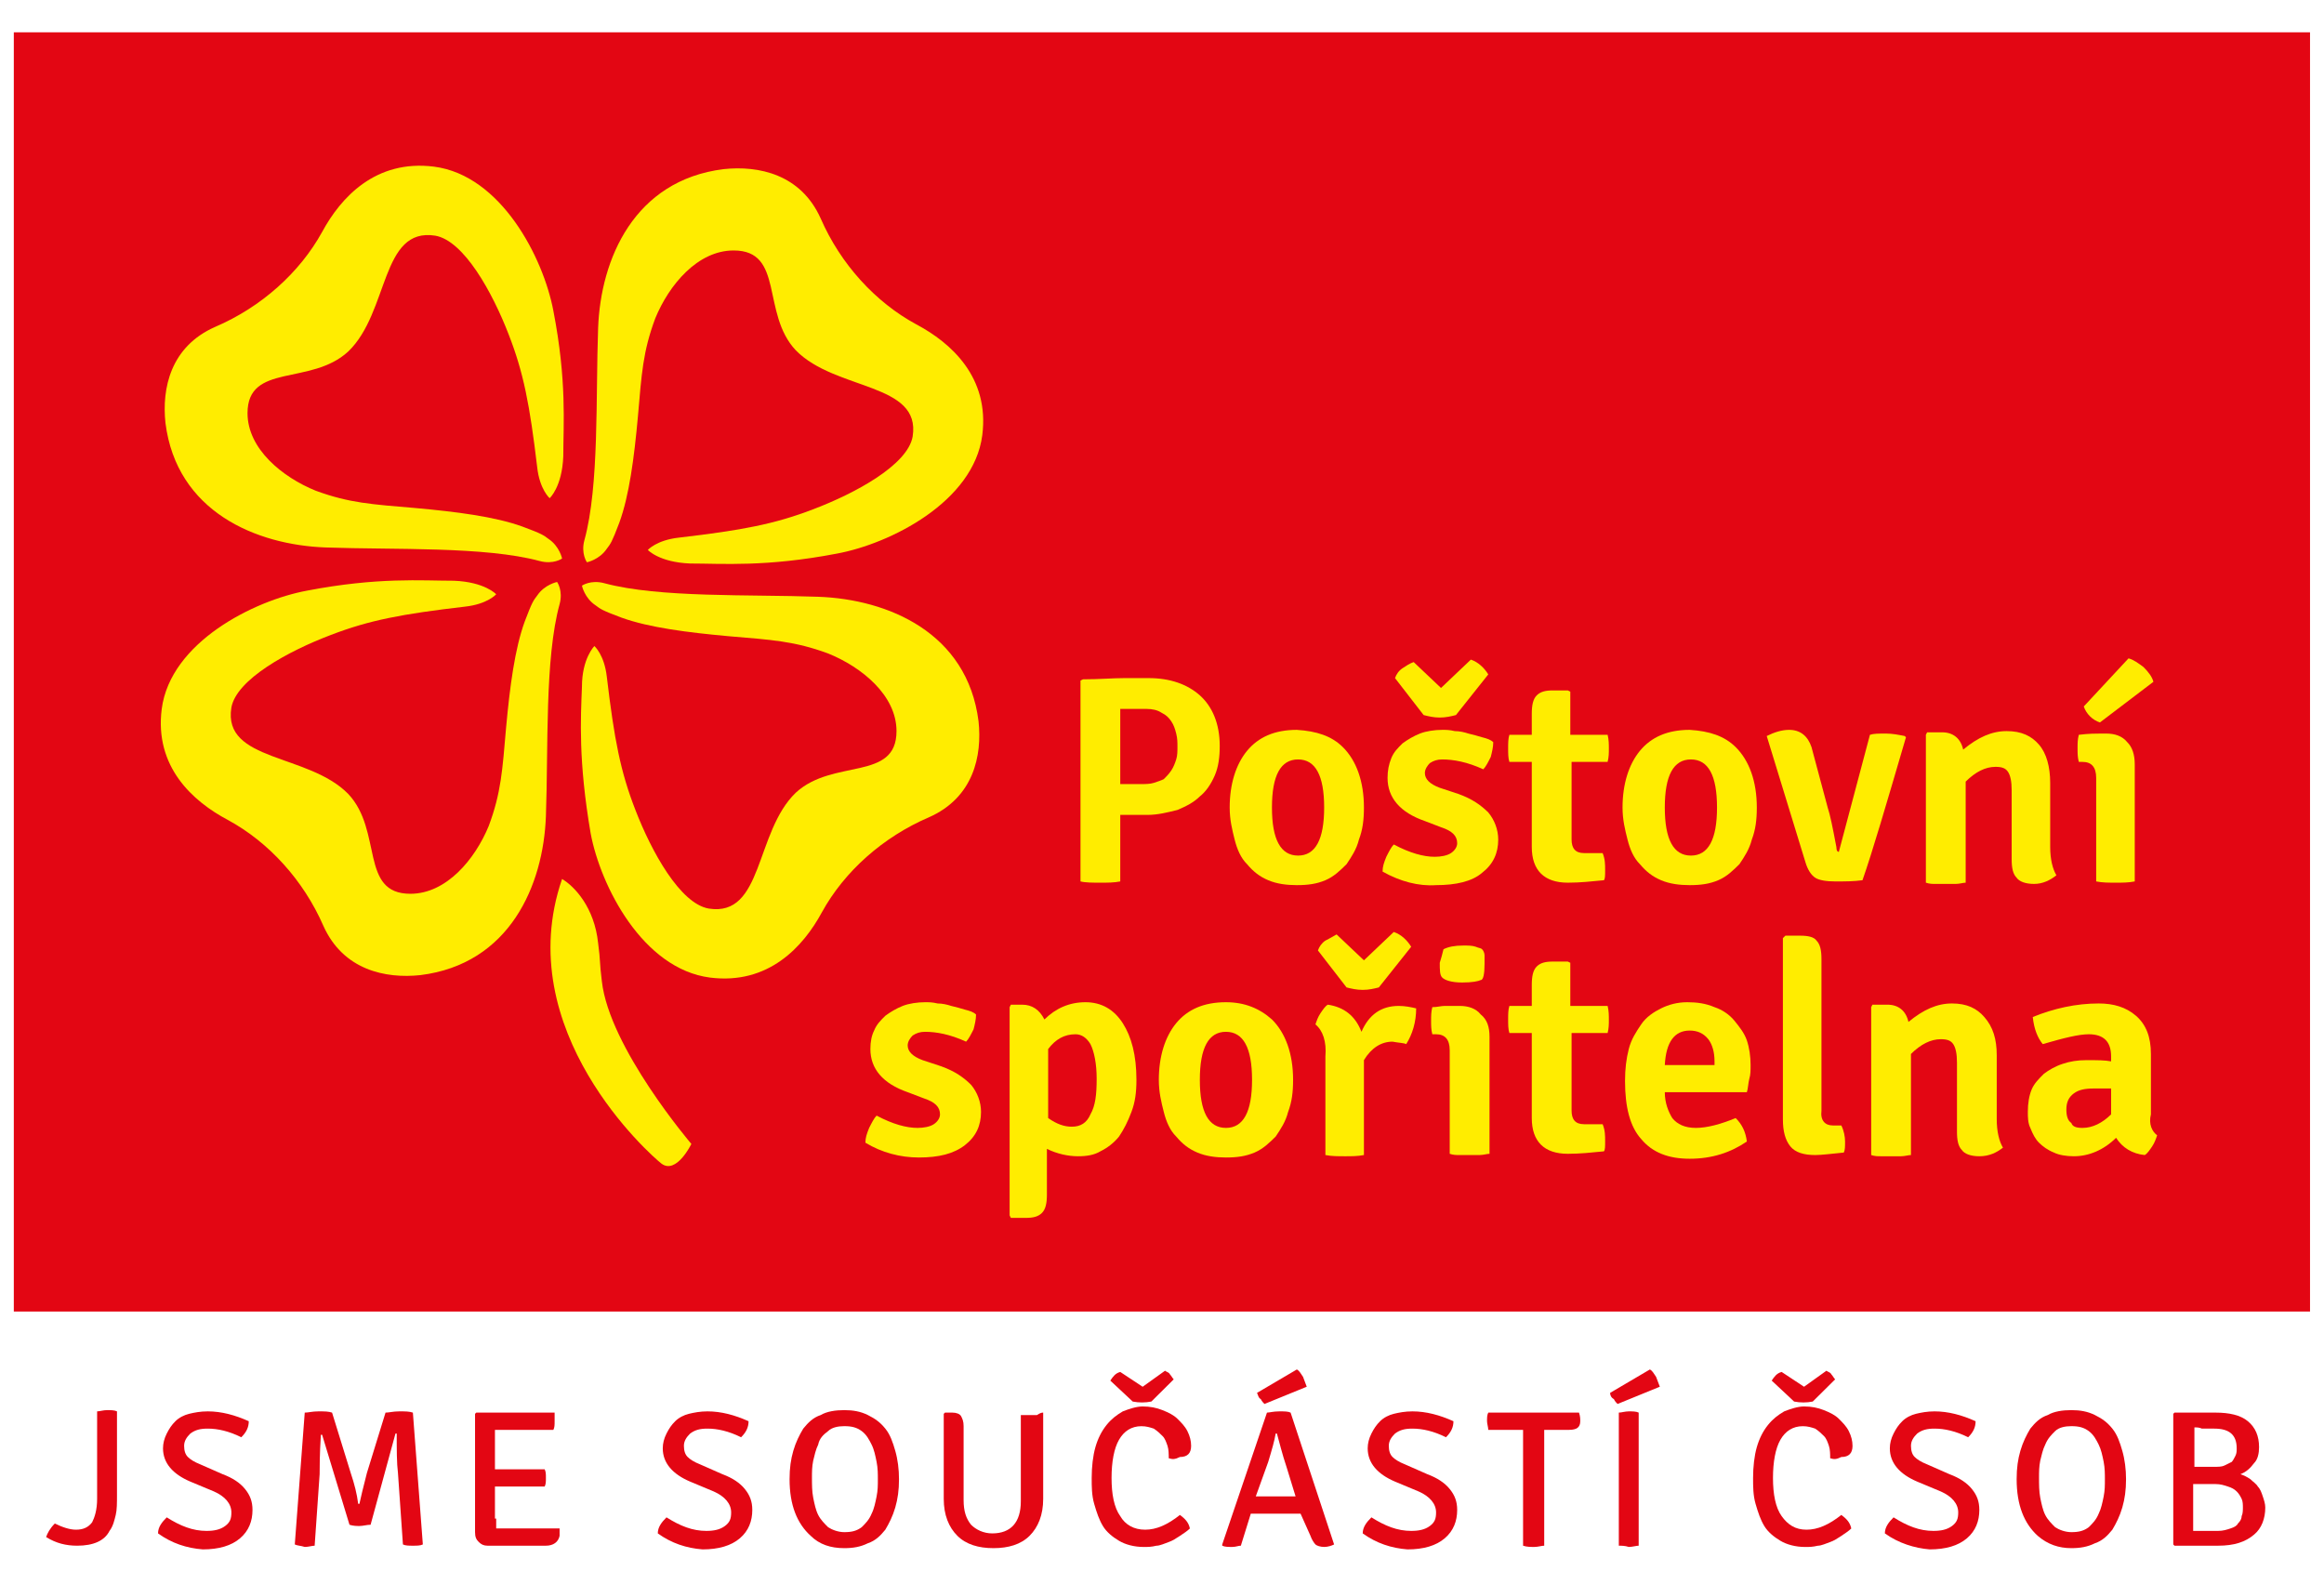 <svg width="71" height="48" viewBox="0 0 71 48" fill="none" xmlns="http://www.w3.org/2000/svg">
<path d="M70.573 0.987H0.422V40.069H70.573V0.987Z" fill="#E30613"/>
<path d="M35.061 24.896H34.225V26.929C34.035 26.967 33.845 26.967 33.617 26.967C33.39 26.967 33.162 26.967 33.01 26.929V20.792L33.086 20.754C33.58 20.754 33.997 20.717 34.339 20.717C34.681 20.717 34.909 20.717 35.099 20.717C35.745 20.717 36.276 20.905 36.656 21.244C37.036 21.583 37.264 22.11 37.264 22.788C37.264 23.126 37.226 23.428 37.112 23.691C36.998 23.955 36.846 24.181 36.656 24.331C36.466 24.519 36.238 24.632 35.972 24.745C35.669 24.821 35.365 24.896 35.061 24.896ZM34.225 21.658V23.955C34.453 23.955 34.681 23.955 34.833 23.955C34.985 23.955 35.137 23.955 35.251 23.917C35.365 23.879 35.479 23.842 35.554 23.804C35.63 23.729 35.706 23.654 35.782 23.541C35.858 23.428 35.896 23.315 35.934 23.202C35.972 23.089 35.972 22.938 35.972 22.825C35.972 22.674 35.972 22.562 35.934 22.411C35.896 22.26 35.858 22.147 35.782 22.035C35.706 21.922 35.63 21.846 35.479 21.771C35.365 21.696 35.213 21.658 35.023 21.658H34.567C34.415 21.658 34.301 21.658 34.225 21.658Z" fill="#FFED00"/>
<path d="M41.024 22.825C41.442 23.239 41.669 23.879 41.669 24.67C41.669 25.047 41.632 25.348 41.517 25.649C41.442 25.95 41.29 26.176 41.138 26.402C40.948 26.59 40.758 26.779 40.492 26.892C40.226 27.005 39.96 27.042 39.618 27.042C39.315 27.042 39.011 27.005 38.745 26.892C38.479 26.779 38.289 26.628 38.099 26.402C37.909 26.214 37.795 25.95 37.719 25.649C37.644 25.348 37.568 25.047 37.568 24.67C37.568 23.955 37.758 23.352 38.099 22.938C38.441 22.524 38.935 22.298 39.618 22.298C40.226 22.336 40.682 22.486 41.024 22.825ZM39.657 23.202C39.125 23.202 38.859 23.691 38.859 24.67C38.859 25.649 39.125 26.139 39.657 26.139C40.188 26.139 40.454 25.649 40.454 24.67C40.454 23.691 40.188 23.202 39.657 23.202Z" fill="#FFED00"/>
<path d="M42.239 26.628C42.239 26.477 42.277 26.364 42.353 26.176C42.429 26.026 42.505 25.875 42.581 25.8C43.075 26.063 43.493 26.176 43.834 26.176C44.024 26.176 44.214 26.139 44.328 26.063C44.442 25.988 44.518 25.875 44.518 25.762C44.518 25.536 44.366 25.385 44.024 25.273L43.531 25.084C42.771 24.821 42.391 24.369 42.391 23.766C42.391 23.541 42.429 23.352 42.505 23.164C42.581 22.976 42.695 22.863 42.847 22.712C42.999 22.599 43.189 22.486 43.379 22.411C43.569 22.336 43.834 22.298 44.062 22.298C44.176 22.298 44.29 22.298 44.442 22.336C44.594 22.336 44.746 22.373 44.86 22.411C45.012 22.449 45.164 22.486 45.278 22.524C45.43 22.562 45.544 22.599 45.62 22.675C45.62 22.825 45.582 22.976 45.544 23.126C45.468 23.277 45.392 23.428 45.316 23.503C44.822 23.277 44.404 23.202 44.062 23.202C43.91 23.202 43.797 23.239 43.682 23.315C43.607 23.39 43.531 23.503 43.531 23.616C43.531 23.804 43.682 23.955 43.986 24.068L44.556 24.256C44.974 24.407 45.24 24.595 45.468 24.821C45.657 25.047 45.772 25.348 45.772 25.649C45.772 26.063 45.62 26.402 45.278 26.666C44.974 26.929 44.48 27.042 43.872 27.042C43.341 27.08 42.771 26.929 42.239 26.628ZM43.189 20.227L44.024 21.018L44.936 20.152C45.164 20.227 45.354 20.416 45.468 20.604L44.48 21.846C44.328 21.884 44.176 21.922 43.986 21.922C43.797 21.922 43.645 21.884 43.493 21.846L42.619 20.717C42.657 20.604 42.733 20.491 42.847 20.416C42.961 20.34 43.075 20.265 43.189 20.227Z" fill="#FFED00"/>
<path d="M49.114 22.449C49.152 22.599 49.152 22.75 49.152 22.863C49.152 23.013 49.152 23.126 49.114 23.277H48.013V25.649C48.013 25.913 48.126 26.063 48.392 26.063H48.962C49.038 26.251 49.038 26.402 49.038 26.59C49.038 26.741 49.038 26.854 49 26.892C48.62 26.929 48.278 26.967 47.898 26.967C47.177 26.967 46.797 26.59 46.797 25.875V23.277H46.113C46.075 23.164 46.075 23.013 46.075 22.863C46.075 22.712 46.075 22.562 46.113 22.449H46.797V21.809C46.797 21.545 46.835 21.357 46.949 21.244C47.063 21.131 47.215 21.093 47.443 21.093H47.898L47.974 21.131V22.449H49.114Z" fill="#FFED00"/>
<path d="M53.026 22.825C53.444 23.239 53.672 23.879 53.672 24.67C53.672 25.047 53.634 25.348 53.52 25.649C53.444 25.95 53.292 26.176 53.14 26.402C52.95 26.59 52.76 26.779 52.494 26.892C52.228 27.005 51.962 27.042 51.621 27.042C51.317 27.042 51.013 27.005 50.747 26.892C50.481 26.779 50.291 26.628 50.101 26.402C49.911 26.214 49.797 25.95 49.722 25.649C49.646 25.348 49.57 25.047 49.57 24.67C49.57 23.955 49.76 23.352 50.101 22.938C50.443 22.524 50.937 22.298 51.621 22.298C52.228 22.336 52.684 22.486 53.026 22.825ZM51.659 23.202C51.127 23.202 50.861 23.691 50.861 24.67C50.861 25.649 51.127 26.139 51.659 26.139C52.19 26.139 52.456 25.649 52.456 24.67C52.456 23.691 52.19 23.202 51.659 23.202Z" fill="#FFED00"/>
<path d="M56.178 26.026L57.128 22.449C57.242 22.411 57.394 22.411 57.622 22.411C57.812 22.411 58.002 22.449 58.191 22.486L58.229 22.524C57.622 24.595 57.204 26.026 56.9 26.892C56.634 26.929 56.368 26.929 56.064 26.929C55.798 26.929 55.571 26.892 55.457 26.816C55.343 26.741 55.229 26.59 55.153 26.327L53.975 22.486C54.203 22.373 54.431 22.298 54.659 22.298C55.001 22.298 55.229 22.486 55.343 22.825L55.837 24.67C55.913 24.896 55.988 25.273 56.102 25.875C56.102 25.988 56.14 26.026 56.178 26.026Z" fill="#FFED00"/>
<path d="M62.635 23.917V25.875C62.635 26.252 62.711 26.553 62.825 26.741C62.635 26.892 62.407 27.005 62.142 27.005C61.876 27.005 61.686 26.929 61.61 26.816C61.496 26.703 61.458 26.515 61.458 26.252V24.143C61.458 23.879 61.42 23.691 61.344 23.578C61.268 23.465 61.154 23.428 60.964 23.428C60.66 23.428 60.356 23.578 60.053 23.879V26.967C59.977 26.967 59.863 27.005 59.749 27.005C59.635 27.005 59.559 27.005 59.445 27.005C59.331 27.005 59.255 27.005 59.141 27.005C59.027 27.005 58.951 27.005 58.837 26.967V22.449L58.875 22.373H59.331C59.673 22.373 59.901 22.562 59.977 22.901C60.432 22.524 60.85 22.336 61.306 22.336C61.762 22.336 62.066 22.486 62.293 22.75C62.521 23.013 62.635 23.428 62.635 23.917Z" fill="#FFED00"/>
<path d="M65.218 23.352V26.929C65.028 26.967 64.838 26.967 64.648 26.967C64.42 26.967 64.23 26.967 64.04 26.929V23.767C64.04 23.428 63.889 23.277 63.623 23.277H63.509C63.471 23.126 63.471 23.014 63.471 22.863C63.471 22.712 63.471 22.599 63.509 22.449C63.813 22.411 64.04 22.411 64.192 22.411H64.344C64.61 22.411 64.838 22.486 64.99 22.675C65.142 22.825 65.218 23.051 65.218 23.352ZM63.661 21.583L65.028 20.114C65.18 20.152 65.332 20.265 65.484 20.378C65.636 20.529 65.75 20.679 65.788 20.83L64.154 22.072C63.926 21.997 63.737 21.809 63.661 21.583Z" fill="#FFED00"/>
<path d="M26.439 34.911C26.439 34.761 26.477 34.648 26.553 34.459C26.629 34.309 26.705 34.158 26.781 34.083C27.275 34.346 27.692 34.459 28.034 34.459C28.224 34.459 28.414 34.422 28.528 34.346C28.642 34.271 28.718 34.158 28.718 34.045C28.718 33.819 28.566 33.669 28.224 33.556L27.73 33.368C26.971 33.104 26.591 32.652 26.591 32.05C26.591 31.824 26.629 31.636 26.705 31.485C26.781 31.297 26.895 31.184 27.047 31.033C27.199 30.92 27.389 30.807 27.578 30.732C27.768 30.657 28.034 30.619 28.262 30.619C28.376 30.619 28.49 30.619 28.642 30.657C28.794 30.657 28.946 30.694 29.06 30.732C29.212 30.77 29.364 30.807 29.477 30.845C29.629 30.883 29.743 30.92 29.819 30.995C29.819 31.146 29.781 31.297 29.743 31.447C29.667 31.598 29.591 31.749 29.515 31.824C29.022 31.598 28.604 31.523 28.262 31.523C28.11 31.523 27.996 31.56 27.882 31.636C27.806 31.711 27.73 31.824 27.73 31.937C27.73 32.125 27.882 32.276 28.186 32.389L28.756 32.577C29.174 32.727 29.439 32.916 29.667 33.142C29.857 33.368 29.971 33.669 29.971 33.97C29.971 34.384 29.819 34.723 29.477 34.987C29.136 35.25 28.68 35.363 28.072 35.363C27.503 35.363 26.933 35.212 26.439 34.911Z" fill="#FFED00"/>
<path d="M32.934 35.325C32.63 35.325 32.288 35.25 31.984 35.099V36.493C31.984 36.756 31.946 36.944 31.832 37.057C31.718 37.17 31.566 37.208 31.338 37.208H30.883L30.845 37.133V30.77L30.883 30.694H31.225C31.529 30.694 31.756 30.845 31.908 31.146C32.25 30.807 32.668 30.619 33.162 30.619C33.655 30.619 34.035 30.845 34.301 31.259C34.567 31.673 34.719 32.238 34.719 32.991C34.719 33.368 34.681 33.669 34.567 33.97C34.453 34.271 34.339 34.497 34.187 34.723C34.035 34.911 33.845 35.062 33.617 35.175C33.428 35.288 33.2 35.325 32.934 35.325ZM32.858 31.598C32.516 31.598 32.25 31.749 32.022 32.05V34.158C32.288 34.346 32.516 34.422 32.744 34.422C33.01 34.422 33.2 34.309 33.314 34.045C33.465 33.782 33.504 33.443 33.504 32.953C33.504 32.502 33.428 32.125 33.314 31.899C33.2 31.711 33.048 31.598 32.858 31.598Z" fill="#FFED00"/>
<path d="M38.859 31.146C39.277 31.56 39.505 32.2 39.505 32.991C39.505 33.368 39.467 33.669 39.353 33.97C39.277 34.271 39.125 34.497 38.973 34.723C38.783 34.911 38.593 35.099 38.327 35.212C38.061 35.325 37.795 35.363 37.453 35.363C37.15 35.363 36.846 35.325 36.58 35.212C36.314 35.099 36.124 34.949 35.934 34.723C35.744 34.535 35.63 34.271 35.554 33.97C35.478 33.669 35.403 33.368 35.403 32.991C35.403 32.276 35.593 31.673 35.934 31.259C36.276 30.845 36.77 30.619 37.453 30.619C38.023 30.619 38.479 30.807 38.859 31.146ZM37.453 31.523C36.922 31.523 36.656 32.012 36.656 32.991C36.656 33.97 36.922 34.459 37.453 34.459C37.985 34.459 38.251 33.97 38.251 32.991C38.251 32.012 37.985 31.523 37.453 31.523Z" fill="#FFED00"/>
<path d="M40.188 31.297C40.226 31.184 40.264 31.071 40.34 30.958C40.416 30.845 40.492 30.732 40.568 30.694C41.062 30.77 41.404 31.033 41.594 31.523C41.822 30.995 42.201 30.732 42.733 30.732C42.923 30.732 43.113 30.77 43.265 30.807C43.265 31.221 43.151 31.598 42.961 31.899C42.885 31.861 42.733 31.861 42.543 31.824C42.201 31.824 41.897 32.012 41.669 32.389V35.288C41.48 35.325 41.29 35.325 41.1 35.325C40.872 35.325 40.682 35.325 40.492 35.288V32.276C40.53 31.824 40.416 31.485 40.188 31.297ZM40.834 28.548L41.669 29.339L42.581 28.473C42.809 28.548 42.999 28.736 43.113 28.925L42.125 30.167C41.973 30.205 41.822 30.242 41.632 30.242C41.442 30.242 41.29 30.205 41.138 30.167L40.264 29.038C40.302 28.925 40.378 28.812 40.492 28.736C40.644 28.661 40.758 28.586 40.834 28.548Z" fill="#FFED00"/>
<path d="M45.506 31.673V35.25C45.43 35.25 45.316 35.288 45.202 35.288C45.088 35.288 45.012 35.288 44.898 35.288C44.784 35.288 44.708 35.288 44.594 35.288C44.48 35.288 44.404 35.288 44.29 35.25V32.087C44.29 31.748 44.138 31.598 43.872 31.598H43.758C43.721 31.447 43.721 31.334 43.721 31.184C43.721 31.033 43.721 30.92 43.758 30.77C43.91 30.77 44.024 30.732 44.138 30.732C44.252 30.732 44.366 30.732 44.442 30.732H44.594C44.86 30.732 45.088 30.807 45.24 30.995C45.43 31.146 45.506 31.372 45.506 31.673ZM44.1 29C44.252 28.925 44.442 28.887 44.708 28.887C44.86 28.887 44.974 28.887 45.088 28.925C45.164 28.962 45.24 28.962 45.278 29C45.316 29.038 45.354 29.113 45.354 29.188C45.354 29.264 45.354 29.377 45.354 29.452C45.354 29.753 45.316 29.941 45.24 29.941C45.164 29.979 44.974 30.017 44.67 30.017C44.328 30.017 44.138 29.941 44.062 29.866C43.986 29.791 43.986 29.64 43.986 29.414C44.024 29.301 44.062 29.151 44.1 29Z" fill="#FFED00"/>
<path d="M49.114 30.732C49.152 30.883 49.152 31.033 49.152 31.146C49.152 31.297 49.152 31.41 49.114 31.56H48.013V33.932C48.013 34.196 48.126 34.346 48.392 34.346H48.962C49.038 34.535 49.038 34.685 49.038 34.873C49.038 35.024 49.038 35.137 49 35.175C48.62 35.212 48.278 35.25 47.898 35.25C47.177 35.25 46.797 34.873 46.797 34.158V31.56H46.113C46.075 31.447 46.075 31.297 46.075 31.146C46.075 30.995 46.075 30.845 46.113 30.732H46.797V30.092C46.797 29.828 46.835 29.64 46.949 29.527C47.063 29.414 47.215 29.377 47.443 29.377H47.898L47.974 29.414V30.732H49.114Z" fill="#FFED00"/>
<path d="M53.368 33.368H50.861C50.861 33.706 50.975 33.97 51.089 34.158C51.241 34.346 51.469 34.459 51.811 34.459C52.152 34.459 52.57 34.346 53.026 34.158C53.216 34.346 53.33 34.572 53.368 34.874C52.874 35.212 52.304 35.401 51.621 35.401C50.975 35.401 50.481 35.212 50.139 34.798C49.798 34.422 49.646 33.819 49.646 33.029C49.646 32.652 49.684 32.351 49.76 32.05C49.836 31.749 49.987 31.523 50.139 31.297C50.291 31.071 50.519 30.92 50.747 30.807C50.975 30.694 51.241 30.619 51.545 30.619C51.849 30.619 52.114 30.657 52.38 30.77C52.608 30.845 52.836 30.995 52.988 31.184C53.14 31.372 53.292 31.56 53.368 31.786C53.444 32.012 53.482 32.276 53.482 32.539C53.482 32.69 53.482 32.84 53.444 32.953C53.406 33.104 53.406 33.255 53.368 33.368ZM51.621 31.485C51.165 31.485 50.899 31.824 50.861 32.539H52.38V32.426C52.38 32.125 52.304 31.899 52.19 31.749C52.038 31.56 51.849 31.485 51.621 31.485Z" fill="#FFED00"/>
<path d="M55.989 34.384H56.254C56.33 34.535 56.368 34.723 56.368 34.874C56.368 35.024 56.368 35.137 56.33 35.212C55.95 35.25 55.647 35.288 55.457 35.288C55.115 35.288 54.849 35.212 54.697 35.024C54.545 34.836 54.469 34.572 54.469 34.196V28.661L54.545 28.586H55.001C55.229 28.586 55.419 28.623 55.495 28.736C55.609 28.849 55.647 29.038 55.647 29.301V33.932C55.609 34.233 55.761 34.384 55.989 34.384Z" fill="#FFED00"/>
<path d="M61.002 32.238V34.196C61.002 34.572 61.078 34.874 61.192 35.062C61.002 35.212 60.774 35.325 60.47 35.325C60.204 35.325 60.014 35.25 59.939 35.137C59.825 35.024 59.787 34.836 59.787 34.572V32.464C59.787 32.2 59.749 32.012 59.673 31.899C59.597 31.786 59.483 31.749 59.293 31.749C58.989 31.749 58.685 31.899 58.381 32.2V35.288C58.305 35.288 58.191 35.325 58.078 35.325C57.964 35.325 57.888 35.325 57.774 35.325C57.66 35.325 57.584 35.325 57.47 35.325C57.356 35.325 57.28 35.325 57.166 35.288V30.77L57.204 30.694H57.66C58.002 30.694 58.229 30.883 58.305 31.221C58.761 30.845 59.179 30.657 59.635 30.657C60.09 30.657 60.394 30.807 60.622 31.071C60.888 31.372 61.002 31.749 61.002 32.238Z" fill="#FFED00"/>
<path d="M65.902 34.685C65.864 34.798 65.826 34.911 65.75 35.024C65.674 35.137 65.598 35.25 65.522 35.288C65.142 35.25 64.838 35.062 64.648 34.761C64.269 35.137 63.813 35.325 63.357 35.325C63.129 35.325 62.901 35.288 62.749 35.212C62.559 35.137 62.407 35.024 62.293 34.911C62.179 34.798 62.103 34.648 62.028 34.459C61.952 34.309 61.952 34.121 61.952 33.97C61.952 33.706 61.99 33.48 62.066 33.292C62.142 33.104 62.293 32.953 62.445 32.803C62.597 32.69 62.787 32.577 63.015 32.502C63.243 32.426 63.471 32.389 63.737 32.389C64.079 32.389 64.306 32.389 64.496 32.426V32.276C64.496 31.824 64.269 31.598 63.813 31.598C63.509 31.598 63.053 31.711 62.407 31.899C62.255 31.711 62.142 31.447 62.103 31.071C62.749 30.807 63.433 30.657 64.117 30.657C64.572 30.657 64.952 30.77 65.256 31.033C65.56 31.297 65.712 31.673 65.712 32.2V34.045C65.636 34.346 65.75 34.572 65.902 34.685ZM63.623 34.459C63.927 34.459 64.231 34.309 64.496 34.045V33.255C64.382 33.255 64.306 33.255 64.231 33.255C64.154 33.255 64.041 33.255 63.965 33.255C63.699 33.255 63.509 33.292 63.357 33.405C63.205 33.518 63.129 33.669 63.129 33.895C63.129 34.083 63.167 34.233 63.281 34.309C63.319 34.422 63.433 34.459 63.623 34.459Z" fill="#FFED00"/>
<path d="M15.159 18.156C15.159 18.156 14.893 18.458 14.209 18.533C12.272 18.759 11.284 18.947 10.107 19.399C8.816 19.888 7.22 20.754 7.068 21.62C6.803 23.277 9.423 23.013 10.639 24.256C11.702 25.386 10.98 27.306 12.538 27.306C13.639 27.306 14.513 26.251 14.931 25.235C15.31 24.218 15.348 23.541 15.462 22.223C15.576 20.98 15.728 19.813 16.032 18.985C16.26 18.382 16.298 18.345 16.412 18.194C16.64 17.855 17.02 17.78 17.02 17.78C17.02 17.78 17.209 18.044 17.096 18.458C16.64 20.114 16.754 22.863 16.678 24.934C16.602 27.042 15.576 29.452 12.842 29.791C11.778 29.904 10.487 29.64 9.879 28.285C9.271 26.892 8.208 25.724 6.955 25.047C5.891 24.482 4.714 23.428 4.941 21.658C5.207 19.625 7.752 18.345 9.385 18.044C11.55 17.629 12.88 17.742 13.867 17.742C14.817 17.78 15.159 18.156 15.159 18.156Z" fill="#FFED00"/>
<path d="M18.159 19.738C18.159 19.738 18.463 20.001 18.539 20.679C18.767 22.599 18.957 23.578 19.412 24.745C19.906 26.026 20.78 27.607 21.653 27.758C23.325 28.021 23.059 25.423 24.312 24.218C25.451 23.164 27.389 23.879 27.389 22.336C27.389 21.244 26.325 20.378 25.299 19.964C24.274 19.587 23.59 19.549 22.261 19.437C21.008 19.324 19.83 19.173 18.995 18.872C18.387 18.646 18.349 18.608 18.197 18.495C17.855 18.269 17.779 17.893 17.779 17.893C17.779 17.893 18.045 17.705 18.463 17.818C20.134 18.269 22.907 18.156 24.996 18.232C27.123 18.307 29.553 19.324 29.895 22.035C30.009 23.089 29.743 24.369 28.376 24.971C26.971 25.574 25.793 26.628 25.11 27.87C24.54 28.925 23.476 30.092 21.691 29.866C19.64 29.602 18.349 27.08 18.045 25.461C17.665 23.239 17.741 21.959 17.779 20.98C17.779 20.114 18.159 19.738 18.159 19.738Z" fill="#FFED00"/>
<path d="M16.792 15.22C16.792 15.22 16.488 14.956 16.412 14.278C16.184 12.358 15.994 11.379 15.538 10.212C15.044 8.932 14.171 7.351 13.297 7.2C11.626 6.936 11.892 9.534 10.639 10.739C9.499 11.793 7.562 11.078 7.562 12.622C7.562 13.714 8.626 14.58 9.651 14.994C10.677 15.37 11.36 15.408 12.69 15.521C13.943 15.634 15.12 15.784 15.956 16.086C16.564 16.311 16.602 16.349 16.754 16.462C17.096 16.688 17.172 17.064 17.172 17.064C17.172 17.064 16.906 17.253 16.488 17.14C14.817 16.688 12.044 16.801 9.955 16.726C7.828 16.65 5.397 15.634 5.055 12.923C4.941 11.869 5.207 10.588 6.575 9.986C7.98 9.384 9.157 8.329 9.841 7.087C10.411 6.033 11.474 4.866 13.259 5.091C15.31 5.355 16.602 7.878 16.906 9.497C17.323 11.643 17.209 12.961 17.209 13.94C17.172 14.881 16.792 15.22 16.792 15.22Z" fill="#FFED00"/>
<path d="M19.792 16.801C19.792 16.801 20.058 16.5 20.742 16.425C22.679 16.199 23.666 16.011 24.844 15.559C26.135 15.069 27.73 14.204 27.882 13.338C28.148 11.681 25.527 11.944 24.312 10.702C23.249 9.572 23.97 7.652 22.413 7.652C21.311 7.652 20.438 8.706 20.02 9.723C19.64 10.74 19.602 11.417 19.488 12.735C19.375 13.978 19.223 15.145 18.919 15.973C18.691 16.576 18.653 16.613 18.539 16.764C18.311 17.103 17.931 17.178 17.931 17.178C17.931 17.178 17.741 16.914 17.855 16.5C18.311 14.844 18.197 12.095 18.273 10.024C18.349 7.916 19.375 5.506 22.109 5.167C23.173 5.054 24.464 5.318 25.072 6.673C25.679 8.066 26.743 9.234 27.996 9.911C29.06 10.476 30.237 11.53 30.009 13.3C29.743 15.333 27.199 16.613 25.565 16.914C23.401 17.328 22.071 17.216 21.084 17.216C20.134 17.178 19.792 16.801 19.792 16.801Z" fill="#FFED00"/>
<path d="M18.273 28.812C18.349 29.377 18.311 29.377 18.387 29.979C18.615 32.012 21.122 34.949 21.122 34.949C21.122 34.949 20.666 35.89 20.21 35.551C19.868 35.288 15.576 31.485 17.172 26.854C17.551 27.08 18.159 27.72 18.273 28.812Z" fill="#FFED00"/>
<path d="M1.675 46.545C1.903 46.658 2.131 46.734 2.321 46.734C2.549 46.734 2.701 46.658 2.815 46.508C2.891 46.357 2.967 46.131 2.967 45.792V43.119C3.043 43.119 3.157 43.081 3.27 43.081C3.384 43.081 3.498 43.081 3.574 43.119V45.679C3.574 45.905 3.574 46.131 3.536 46.282C3.498 46.432 3.46 46.621 3.346 46.771C3.195 47.072 2.853 47.223 2.359 47.223C2.017 47.223 1.713 47.148 1.409 46.959C1.447 46.847 1.523 46.696 1.675 46.545Z" fill="#E30613"/>
<path d="M4.828 46.847C4.828 46.658 4.942 46.508 5.094 46.357C5.511 46.621 5.891 46.771 6.309 46.771C6.537 46.771 6.727 46.734 6.879 46.621C7.031 46.508 7.069 46.395 7.069 46.206C7.069 45.943 6.879 45.717 6.537 45.566L5.815 45.265C5.283 45.039 4.98 44.7 4.98 44.249C4.98 44.098 5.018 43.947 5.094 43.797C5.17 43.646 5.245 43.533 5.359 43.42C5.473 43.307 5.625 43.232 5.777 43.194C5.929 43.157 6.119 43.119 6.347 43.119C6.765 43.119 7.183 43.232 7.6 43.42C7.6 43.609 7.524 43.759 7.372 43.91C6.993 43.722 6.651 43.646 6.347 43.646C6.119 43.646 5.967 43.684 5.815 43.797C5.701 43.91 5.625 44.023 5.625 44.173C5.625 44.324 5.663 44.437 5.739 44.512C5.815 44.587 5.929 44.663 6.119 44.738L6.803 45.039C7.107 45.152 7.334 45.303 7.486 45.491C7.638 45.679 7.714 45.868 7.714 46.131C7.714 46.47 7.6 46.771 7.334 46.997C7.069 47.223 6.689 47.336 6.195 47.336C5.701 47.298 5.245 47.148 4.828 46.847Z" fill="#E30613"/>
<path d="M9.006 47.185L9.31 43.157C9.423 43.157 9.537 43.119 9.727 43.119C9.917 43.119 10.031 43.119 10.145 43.157L10.715 45.002C10.829 45.341 10.905 45.642 10.943 45.943H10.981C11.019 45.755 11.095 45.453 11.209 45.002L11.778 43.157C11.892 43.157 12.006 43.119 12.196 43.119C12.386 43.119 12.5 43.119 12.614 43.157L12.918 47.185C12.842 47.223 12.728 47.223 12.614 47.223C12.5 47.223 12.386 47.223 12.31 47.185L12.158 45.002C12.12 44.7 12.12 44.286 12.12 43.797H12.082L11.322 46.583C11.209 46.583 11.095 46.621 10.981 46.621C10.905 46.621 10.791 46.621 10.677 46.583L9.841 43.834H9.803C9.765 44.437 9.765 44.851 9.765 45.039L9.613 47.223C9.537 47.223 9.423 47.261 9.31 47.261C9.196 47.223 9.082 47.223 9.006 47.185Z" fill="#E30613"/>
<path d="M15.159 46.395V46.696C15.273 46.696 15.425 46.696 15.538 46.696H17.096C17.096 46.809 17.096 46.884 17.096 46.922C17.058 47.11 16.906 47.223 16.678 47.223H14.893C14.779 47.223 14.703 47.185 14.627 47.11C14.551 47.035 14.513 46.96 14.513 46.809V43.194L14.551 43.157H16.944C16.944 43.232 16.944 43.307 16.944 43.42C16.944 43.533 16.944 43.609 16.906 43.684H15.121V44.06V44.889H15.5H16.64C16.678 44.964 16.678 45.039 16.678 45.152C16.678 45.265 16.678 45.34 16.64 45.416H15.5C15.348 45.416 15.235 45.416 15.121 45.416V46.395H15.159Z" fill="#E30613"/>
<path d="M20.096 46.847C20.096 46.658 20.21 46.508 20.362 46.357C20.78 46.621 21.16 46.771 21.578 46.771C21.805 46.771 21.995 46.734 22.147 46.621C22.299 46.508 22.337 46.395 22.337 46.206C22.337 45.943 22.147 45.717 21.805 45.566L21.084 45.265C20.552 45.039 20.248 44.7 20.248 44.249C20.248 44.098 20.286 43.947 20.362 43.797C20.438 43.646 20.514 43.533 20.628 43.42C20.742 43.307 20.894 43.232 21.046 43.194C21.198 43.157 21.388 43.119 21.615 43.119C22.033 43.119 22.451 43.232 22.869 43.42C22.869 43.609 22.793 43.759 22.641 43.91C22.261 43.722 21.919 43.646 21.615 43.646C21.388 43.646 21.236 43.684 21.084 43.797C20.97 43.91 20.894 44.023 20.894 44.173C20.894 44.324 20.932 44.437 21.008 44.512C21.084 44.587 21.198 44.663 21.388 44.738L22.071 45.039C22.375 45.152 22.603 45.303 22.755 45.491C22.907 45.679 22.983 45.868 22.983 46.131C22.983 46.47 22.869 46.771 22.603 46.997C22.337 47.223 21.957 47.336 21.463 47.336C20.97 47.298 20.514 47.148 20.096 46.847Z" fill="#E30613"/>
<path d="M24.768 46.922C24.35 46.545 24.122 45.981 24.122 45.19C24.122 44.851 24.16 44.587 24.236 44.324C24.312 44.06 24.426 43.834 24.54 43.646C24.692 43.458 24.844 43.307 25.072 43.232C25.262 43.119 25.528 43.081 25.793 43.081C26.059 43.081 26.287 43.119 26.515 43.232C26.743 43.345 26.895 43.458 27.047 43.646C27.199 43.834 27.275 44.06 27.351 44.324C27.427 44.587 27.465 44.889 27.465 45.19C27.465 45.529 27.427 45.792 27.351 46.056C27.275 46.319 27.161 46.545 27.047 46.734C26.895 46.922 26.743 47.072 26.515 47.148C26.287 47.261 26.059 47.298 25.793 47.298C25.376 47.298 25.034 47.185 24.768 46.922ZM24.996 44.136C24.92 44.286 24.882 44.474 24.844 44.625C24.806 44.813 24.806 44.964 24.806 45.152C24.806 45.34 24.806 45.566 24.844 45.755C24.882 45.943 24.92 46.131 24.996 46.282C25.072 46.432 25.186 46.545 25.3 46.658C25.414 46.734 25.604 46.809 25.793 46.809C26.021 46.809 26.173 46.771 26.325 46.658C26.439 46.545 26.553 46.432 26.629 46.244C26.705 46.094 26.743 45.905 26.781 45.717C26.819 45.529 26.819 45.378 26.819 45.19C26.819 45.039 26.819 44.851 26.781 44.663C26.743 44.474 26.705 44.286 26.629 44.136C26.553 43.985 26.477 43.834 26.325 43.721C26.173 43.609 26.021 43.571 25.793 43.571C25.604 43.571 25.414 43.609 25.3 43.721C25.148 43.834 25.034 43.947 24.996 44.136Z" fill="#E30613"/>
<path d="M31.87 43.157V45.792C31.87 46.282 31.718 46.658 31.453 46.922C31.187 47.185 30.807 47.298 30.351 47.298C29.895 47.298 29.515 47.185 29.25 46.922C28.984 46.658 28.832 46.282 28.832 45.792V43.194L28.87 43.157H29.098C29.212 43.157 29.326 43.194 29.364 43.27C29.402 43.345 29.439 43.42 29.439 43.571V45.83C29.439 46.169 29.515 46.395 29.667 46.583C29.819 46.734 30.047 46.847 30.313 46.847C30.883 46.847 31.187 46.508 31.187 45.868V43.232C31.225 43.232 31.263 43.232 31.339 43.232C31.377 43.232 31.453 43.232 31.491 43.232C31.567 43.232 31.605 43.232 31.68 43.232C31.794 43.157 31.832 43.157 31.87 43.157Z" fill="#E30613"/>
<path d="M35.706 44.551C35.706 44.438 35.706 44.287 35.669 44.174C35.63 44.061 35.593 43.948 35.517 43.873C35.441 43.798 35.365 43.722 35.251 43.647C35.137 43.609 35.023 43.572 34.871 43.572C34.567 43.572 34.339 43.722 34.187 43.986C34.035 44.249 33.959 44.664 33.959 45.153C33.959 45.643 34.035 46.057 34.225 46.32C34.377 46.584 34.643 46.734 34.985 46.734C35.327 46.734 35.669 46.584 36.048 46.283C36.2 46.396 36.314 46.508 36.352 46.697C36.276 46.772 36.162 46.847 36.048 46.923C35.934 46.998 35.82 47.073 35.706 47.111C35.593 47.149 35.441 47.224 35.327 47.224C35.175 47.262 35.061 47.262 34.947 47.262C34.643 47.262 34.377 47.186 34.187 47.073C33.997 46.96 33.807 46.81 33.694 46.621C33.58 46.433 33.504 46.207 33.428 45.944C33.352 45.68 33.352 45.417 33.352 45.153C33.352 44.814 33.39 44.475 33.466 44.212C33.541 43.948 33.656 43.722 33.807 43.534C33.959 43.346 34.111 43.233 34.301 43.12C34.491 43.045 34.719 42.969 34.909 42.969C35.137 42.969 35.327 43.007 35.517 43.082C35.706 43.158 35.858 43.233 35.972 43.346C36.086 43.459 36.2 43.572 36.276 43.722C36.352 43.873 36.39 44.024 36.39 44.174C36.39 44.4 36.276 44.513 36.048 44.513C35.896 44.588 35.82 44.588 35.706 44.551ZM34.225 41.915L34.909 42.367L35.593 41.877C35.63 41.915 35.706 41.915 35.744 41.99C35.782 42.028 35.82 42.103 35.858 42.141L35.175 42.819C34.985 42.856 34.795 42.856 34.605 42.819L33.921 42.179C33.997 42.066 34.073 41.953 34.225 41.915Z" fill="#E30613"/>
<path d="M39.733 46.244H39.391H38.555H38.213L37.909 47.223C37.834 47.223 37.758 47.261 37.644 47.261C37.53 47.261 37.416 47.261 37.34 47.223V47.185L38.707 43.157C38.783 43.157 38.897 43.119 39.087 43.119C39.239 43.119 39.353 43.119 39.429 43.157L40.758 47.185C40.682 47.223 40.568 47.261 40.454 47.261C40.34 47.261 40.226 47.223 40.188 47.185C40.15 47.148 40.074 47.035 40.036 46.922L39.733 46.244ZM38.365 45.717H38.669H39.277C39.429 45.717 39.543 45.717 39.581 45.717L39.315 44.851C39.163 44.399 39.087 44.06 39.011 43.797H38.973C38.935 44.023 38.859 44.286 38.745 44.663L38.365 45.717ZM38.403 42.554L39.619 41.839C39.695 41.877 39.733 41.952 39.809 42.065C39.846 42.178 39.885 42.253 39.922 42.366L38.631 42.893C38.593 42.856 38.555 42.818 38.517 42.743C38.441 42.705 38.441 42.63 38.403 42.554Z" fill="#E30613"/>
<path d="M41.632 46.847C41.632 46.658 41.746 46.508 41.898 46.357C42.315 46.621 42.695 46.771 43.113 46.771C43.341 46.771 43.531 46.734 43.683 46.621C43.835 46.508 43.873 46.395 43.873 46.206C43.873 45.943 43.683 45.717 43.341 45.566L42.619 45.265C42.087 45.039 41.784 44.7 41.784 44.249C41.784 44.098 41.822 43.947 41.898 43.797C41.974 43.646 42.049 43.533 42.163 43.42C42.277 43.307 42.429 43.232 42.581 43.194C42.733 43.157 42.923 43.119 43.151 43.119C43.569 43.119 43.986 43.232 44.404 43.42C44.404 43.609 44.328 43.759 44.176 43.91C43.797 43.722 43.455 43.646 43.151 43.646C42.923 43.646 42.771 43.684 42.619 43.797C42.505 43.91 42.429 44.023 42.429 44.173C42.429 44.324 42.467 44.437 42.543 44.512C42.619 44.587 42.733 44.663 42.923 44.738L43.607 45.039C43.91 45.152 44.138 45.303 44.29 45.491C44.442 45.679 44.518 45.868 44.518 46.131C44.518 46.47 44.404 46.771 44.138 46.997C43.873 47.223 43.493 47.336 42.999 47.336C42.505 47.298 42.049 47.148 41.632 46.847Z" fill="#E30613"/>
<path d="M47.519 43.684H47.177V47.223C47.101 47.223 46.987 47.261 46.873 47.261C46.759 47.261 46.645 47.261 46.531 47.223V44.136V43.684H46.189H45.468C45.468 43.609 45.43 43.496 45.43 43.42C45.43 43.307 45.43 43.232 45.468 43.157H48.24C48.278 43.27 48.278 43.345 48.278 43.42C48.278 43.609 48.164 43.684 47.937 43.684H47.519Z" fill="#E30613"/>
<path d="M49.19 42.554L50.405 41.839C50.481 41.877 50.519 41.952 50.595 42.065C50.633 42.178 50.671 42.253 50.709 42.366L49.418 42.893C49.38 42.856 49.342 42.818 49.304 42.743C49.228 42.705 49.19 42.63 49.19 42.554ZM49.456 47.223V43.157C49.532 43.157 49.646 43.119 49.76 43.119C49.874 43.119 49.987 43.119 50.063 43.157V47.223C49.987 47.223 49.874 47.261 49.76 47.261C49.646 47.223 49.532 47.223 49.456 47.223Z" fill="#E30613"/>
<path d="M55.913 44.551C55.913 44.438 55.913 44.287 55.875 44.174C55.837 44.061 55.799 43.948 55.723 43.873C55.647 43.798 55.571 43.722 55.457 43.647C55.343 43.609 55.229 43.572 55.077 43.572C54.773 43.572 54.545 43.722 54.393 43.986C54.242 44.249 54.166 44.664 54.166 45.153C54.166 45.643 54.242 46.057 54.431 46.32C54.621 46.584 54.849 46.734 55.191 46.734C55.533 46.734 55.875 46.584 56.255 46.283C56.406 46.396 56.52 46.508 56.558 46.697C56.482 46.772 56.368 46.847 56.255 46.923C56.141 46.998 56.027 47.073 55.913 47.111C55.799 47.149 55.647 47.224 55.533 47.224C55.381 47.262 55.267 47.262 55.153 47.262C54.849 47.262 54.583 47.186 54.393 47.073C54.203 46.96 54.014 46.81 53.9 46.621C53.786 46.433 53.71 46.207 53.634 45.944C53.558 45.68 53.558 45.417 53.558 45.153C53.558 44.814 53.596 44.475 53.672 44.212C53.748 43.948 53.862 43.722 54.014 43.534C54.166 43.346 54.317 43.233 54.507 43.12C54.697 43.045 54.925 42.969 55.115 42.969C55.343 42.969 55.533 43.007 55.723 43.082C55.913 43.158 56.065 43.233 56.178 43.346C56.292 43.459 56.406 43.572 56.482 43.722C56.558 43.873 56.596 44.024 56.596 44.174C56.596 44.4 56.482 44.513 56.255 44.513C56.103 44.588 56.027 44.588 55.913 44.551ZM54.431 41.915L55.115 42.367L55.799 41.877C55.837 41.915 55.913 41.915 55.951 41.99C55.989 42.028 56.027 42.103 56.065 42.141L55.381 42.819C55.191 42.856 55.001 42.856 54.811 42.819L54.127 42.179C54.203 42.066 54.279 41.953 54.431 41.915Z" fill="#E30613"/>
<path d="M57.584 46.847C57.584 46.658 57.698 46.508 57.85 46.357C58.267 46.621 58.647 46.771 59.065 46.771C59.293 46.771 59.483 46.734 59.635 46.621C59.787 46.508 59.825 46.395 59.825 46.206C59.825 45.943 59.635 45.717 59.293 45.566L58.571 45.265C58.04 45.039 57.736 44.7 57.736 44.249C57.736 44.098 57.774 43.947 57.85 43.797C57.926 43.646 58.002 43.533 58.116 43.42C58.23 43.307 58.382 43.232 58.533 43.194C58.685 43.157 58.875 43.119 59.103 43.119C59.521 43.119 59.939 43.232 60.356 43.42C60.356 43.609 60.281 43.759 60.129 43.91C59.749 43.722 59.407 43.646 59.103 43.646C58.875 43.646 58.723 43.684 58.571 43.797C58.457 43.91 58.382 44.023 58.382 44.173C58.382 44.324 58.419 44.437 58.495 44.512C58.571 44.587 58.685 44.663 58.875 44.738L59.559 45.039C59.863 45.152 60.091 45.303 60.243 45.491C60.395 45.679 60.47 45.868 60.47 46.131C60.47 46.47 60.356 46.771 60.091 46.997C59.825 47.223 59.445 47.336 58.951 47.336C58.495 47.298 58.002 47.148 57.584 46.847Z" fill="#E30613"/>
<path d="M62.255 46.922C61.838 46.545 61.61 45.981 61.61 45.19C61.61 44.851 61.648 44.587 61.724 44.324C61.8 44.06 61.914 43.834 62.028 43.646C62.179 43.458 62.331 43.307 62.559 43.232C62.749 43.119 63.015 43.081 63.281 43.081C63.547 43.081 63.775 43.119 64.003 43.232C64.231 43.345 64.382 43.458 64.534 43.646C64.686 43.834 64.762 44.06 64.838 44.324C64.914 44.587 64.952 44.889 64.952 45.19C64.952 45.529 64.914 45.792 64.838 46.056C64.762 46.319 64.648 46.545 64.534 46.734C64.382 46.922 64.231 47.072 64.003 47.148C63.775 47.261 63.547 47.298 63.281 47.298C62.901 47.298 62.559 47.185 62.255 46.922ZM62.483 44.136C62.407 44.286 62.369 44.474 62.331 44.625C62.294 44.813 62.294 44.964 62.294 45.152C62.294 45.34 62.294 45.566 62.331 45.755C62.369 45.943 62.407 46.131 62.483 46.282C62.559 46.432 62.673 46.545 62.787 46.658C62.901 46.734 63.091 46.809 63.281 46.809C63.509 46.809 63.661 46.771 63.813 46.658C63.927 46.545 64.041 46.432 64.117 46.244C64.192 46.094 64.231 45.905 64.269 45.717C64.306 45.529 64.306 45.378 64.306 45.19C64.306 45.039 64.306 44.851 64.269 44.663C64.231 44.474 64.192 44.286 64.117 44.136C64.041 43.985 63.965 43.834 63.813 43.721C63.661 43.609 63.509 43.571 63.281 43.571C63.091 43.571 62.901 43.609 62.787 43.721C62.673 43.834 62.559 43.947 62.483 44.136Z" fill="#E30613"/>
<path d="M67.763 47.223H66.433L66.395 47.185V43.194L66.433 43.157H67.687C68.105 43.157 68.447 43.232 68.674 43.42C68.902 43.609 69.016 43.872 69.016 44.211C69.016 44.399 68.978 44.587 68.864 44.7C68.75 44.851 68.636 44.964 68.447 45.039C68.56 45.077 68.636 45.115 68.75 45.19C68.826 45.265 68.94 45.34 68.978 45.416C69.054 45.491 69.092 45.604 69.13 45.717C69.168 45.83 69.206 45.943 69.206 46.056C69.206 46.395 69.092 46.696 68.864 46.884C68.598 47.11 68.257 47.223 67.763 47.223ZM67.041 43.609V44.813H67.649C67.763 44.813 67.877 44.813 67.953 44.776C68.029 44.738 68.105 44.7 68.181 44.663C68.219 44.625 68.257 44.55 68.295 44.475C68.333 44.399 68.333 44.324 68.333 44.249C68.333 43.834 68.105 43.646 67.649 43.646H67.269C67.193 43.609 67.117 43.609 67.041 43.609ZM67.041 46.771H67.763C67.915 46.771 68.029 46.734 68.143 46.696C68.257 46.658 68.332 46.621 68.371 46.545C68.447 46.47 68.484 46.395 68.484 46.319C68.522 46.244 68.522 46.131 68.522 46.056C68.522 45.981 68.522 45.868 68.484 45.792C68.447 45.717 68.409 45.642 68.333 45.566C68.257 45.491 68.181 45.453 68.067 45.416C67.953 45.378 67.839 45.34 67.687 45.34H67.003V46.771H67.041Z" fill="#E30613"/>
</svg>
